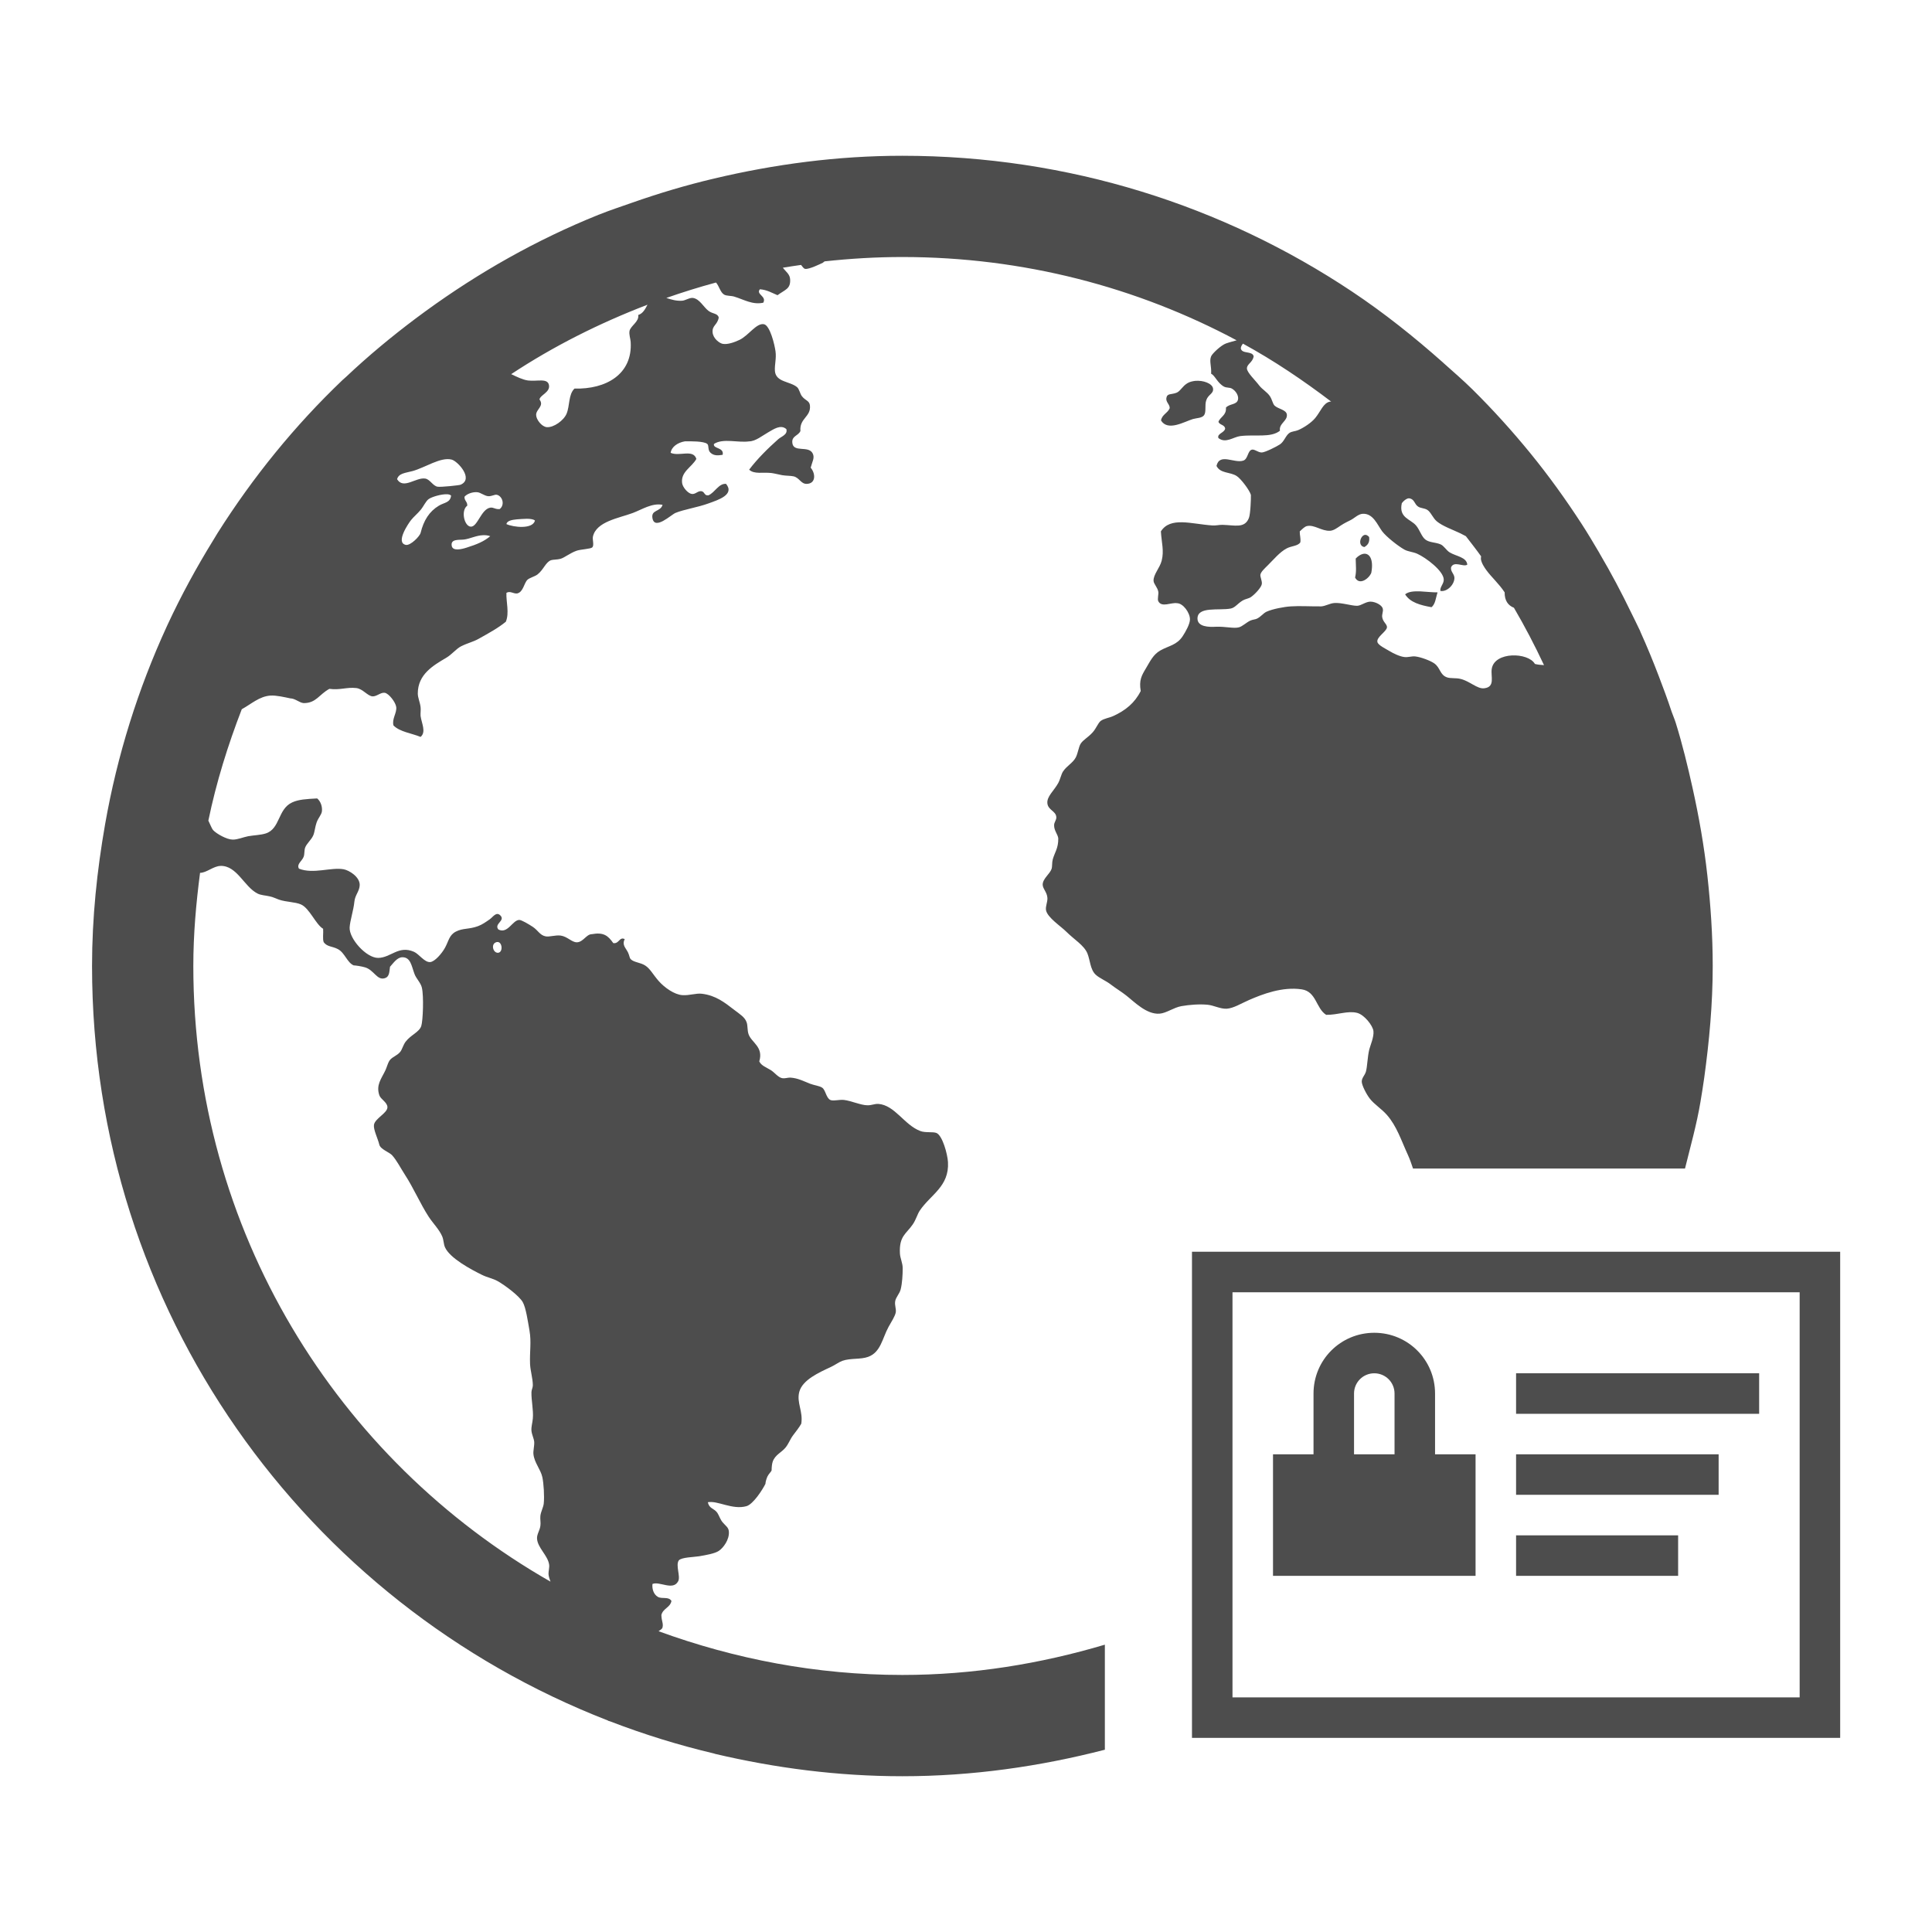 <?xml version="1.0" encoding="UTF-8" standalone="no"?>
<svg
   xmlns:dc="http://purl.org/dc/elements/1.1/"
   xmlns:cc="http://creativecommons.org/ns#"
   xmlns:rdf="http://www.w3.org/1999/02/22-rdf-syntax-ns#"
   xmlns:svg="http://www.w3.org/2000/svg"
   xmlns="http://www.w3.org/2000/svg"
   xmlns:sodipodi="http://sodipodi.sourceforge.net/DTD/sodipodi-0.dtd"
   xmlns:inkscape="http://www.inkscape.org/namespaces/inkscape"
   version="1.1"
   id="svg2"
   viewBox="0 0 64 64"
   inkscape:version="0.91 r13725"
   sodipodi:docname="paypal.svg"
   width="64"
   height="64">
  <sodipodi:namedview
     pagecolor="#f9f9f9"
     bordercolor="#666666"
     borderopacity="1"
     objecttolerance="10"
     gridtolerance="10"
     guidetolerance="10"
     inkscape:pageopacity="0"
     inkscape:pageshadow="2"
     inkscape:window-width="1920"
     inkscape:window-height="1006"
     id="namedview21"
     showgrid="false"
     inkscape:zoom="5.3636364"
     inkscape:cx="-21.085089"
     inkscape:cy="-0.85686041"
     inkscape:window-x="0"
     inkscape:window-y="0"
     inkscape:window-maximized="1"
     inkscape:current-layer="svg2" />
  <defs
     id="defs3051">
    <style
       id="current-color-scheme"
       type="text/css">
      .ColorScheme-Text {
        color:#4d4d4d;
      }
      </style>
  </defs>
  <path
     id="path6"
     class="ColorScheme-Text"
     d="m 29.889,5.16 c -2.15,0 -4.231,0.281 -6.232,0.754 -0.933,0.22 -1.841,0.492 -2.733,0.806 -0.36,0.127 -0.722,0.245 -1.075,0.387 -0.006,0.003 -0.013,0.004 -0.02,0.007 -2.053,0.826 -3.965,1.909 -5.727,3.191 -0.11,0.08 -0.219,0.161 -0.328,0.242 -0.807,0.606 -1.581,1.248 -2.313,1.94 -0.038,0.036 -0.08,0.068 -0.118,0.105 -1.579,1.508 -2.962,3.21 -4.135,5.065 -0.052,0.082 -0.1,0.166 -0.151,0.249 -0.551,0.894 -1.055,1.819 -1.501,2.778 -0.013,0.029 -0.026,0.057 -0.039,0.085 C 4.575,22.823 3.884,25.011 3.481,27.308 3.214,28.833 3.049,30.396 3.049,32 c 0,11.419 7.073,21.101 17.083,24.992 0.008,0.003 0.012,0.01 0.02,0.013 0.021,0.008 0.044,0.011 0.066,0.02 1.112,0.428 2.255,0.783 3.434,1.062 0.013,0.003 0.026,0.01 0.039,0.013 1.991,0.468 4.061,0.74 6.199,0.74 2.325,0 4.564,-0.325 6.71,-0.878 l 0,-3.48 c -2.128,0.632 -4.372,1.003 -6.71,1.003 -2.844,0 -5.554,-0.53 -8.073,-1.448 0.046,-0.043 0.117,-0.063 0.131,-0.131 0.03,-0.133 -0.032,-0.193 -0.039,-0.406 0.05,-0.219 0.289,-0.243 0.334,-0.465 -0.093,-0.16 -0.312,-0.055 -0.452,-0.138 -0.137,-0.08 -0.196,-0.257 -0.177,-0.426 0.234,-0.099 0.684,0.235 0.852,-0.092 0.084,-0.155 -0.093,-0.532 0.02,-0.688 0.079,-0.105 0.509,-0.11 0.675,-0.138 0.238,-0.041 0.515,-0.089 0.649,-0.177 0.146,-0.096 0.36,-0.373 0.334,-0.649 -0.013,-0.132 -0.103,-0.178 -0.203,-0.295 -0.084,-0.098 -0.116,-0.222 -0.177,-0.315 -0.105,-0.157 -0.268,-0.129 -0.315,-0.354 0.321,-0.063 0.813,0.262 1.278,0.131 0.22,-0.062 0.527,-0.534 0.629,-0.74 0.003,-0.065 0.031,-0.163 0.066,-0.242 0.041,-0.087 0.125,-0.158 0.138,-0.203 0.003,-0.122 0.012,-0.218 0.039,-0.295 0.082,-0.227 0.291,-0.297 0.426,-0.465 0.102,-0.127 0.152,-0.28 0.249,-0.406 0.105,-0.138 0.199,-0.258 0.269,-0.38 0.066,-0.409 -0.161,-0.697 -0.066,-1.055 0.107,-0.402 0.659,-0.644 1.048,-0.826 0.134,-0.062 0.271,-0.165 0.38,-0.203 0.27,-0.095 0.605,-0.04 0.852,-0.131 0.42,-0.153 0.468,-0.607 0.675,-0.989 0.099,-0.181 0.223,-0.363 0.242,-0.491 0.017,-0.116 -0.041,-0.223 -0.02,-0.36 0.02,-0.135 0.147,-0.251 0.183,-0.4 0.049,-0.194 0.066,-0.478 0.066,-0.695 0,-0.177 -0.084,-0.331 -0.092,-0.491 -0.03,-0.581 0.211,-0.647 0.426,-0.963 0.107,-0.157 0.154,-0.339 0.229,-0.452 0.361,-0.538 0.982,-0.798 0.937,-1.612 -0.017,-0.269 -0.182,-0.877 -0.38,-0.963 -0.113,-0.049 -0.373,-4.42e-4 -0.537,-0.066 -0.529,-0.198 -0.841,-0.856 -1.389,-0.898 -0.117,-0.007 -0.229,0.049 -0.36,0.046 -0.217,-3.36e-4 -0.539,-0.149 -0.78,-0.177 -0.153,-0.017 -0.36,0.045 -0.452,0 -0.14,-0.068 -0.155,-0.329 -0.269,-0.406 -0.091,-0.062 -0.263,-0.078 -0.4,-0.131 -0.22,-0.086 -0.401,-0.186 -0.655,-0.203 -0.079,-0.003 -0.171,0.033 -0.262,0.02 -0.141,-0.02 -0.256,-0.189 -0.387,-0.269 -0.162,-0.099 -0.313,-0.147 -0.38,-0.288 0.147,-0.482 -0.255,-0.619 -0.354,-0.898 -0.047,-0.131 -0.023,-0.283 -0.066,-0.4 -0.058,-0.167 -0.225,-0.267 -0.406,-0.406 -0.324,-0.249 -0.611,-0.48 -1.075,-0.537 -0.204,-0.023 -0.403,0.062 -0.649,0.046 -0.261,-0.017 -0.591,-0.249 -0.786,-0.472 -0.19,-0.218 -0.28,-0.407 -0.446,-0.511 -0.157,-0.1 -0.365,-0.101 -0.472,-0.203 -0.047,-0.045 -0.043,-0.118 -0.092,-0.223 -0.079,-0.163 -0.21,-0.25 -0.111,-0.446 -0.179,-0.091 -0.185,0.165 -0.38,0.131 -0.174,-0.247 -0.319,-0.367 -0.714,-0.295 -0.18,0.003 -0.28,0.263 -0.491,0.269 -0.173,3.36e-4 -0.309,-0.19 -0.537,-0.223 -0.173,-0.023 -0.375,0.051 -0.498,0.026 -0.191,-0.037 -0.251,-0.199 -0.426,-0.315 -0.127,-0.084 -0.374,-0.231 -0.446,-0.229 -0.225,3.35e-4 -0.384,0.479 -0.695,0.315 -0.151,-0.191 0.244,-0.287 0.066,-0.465 -0.136,-0.136 -0.245,0.056 -0.354,0.131 -0.124,0.086 -0.243,0.172 -0.38,0.223 -0.308,0.115 -0.5,0.059 -0.74,0.183 -0.223,0.116 -0.234,0.308 -0.36,0.537 -0.104,0.188 -0.337,0.46 -0.491,0.472 -0.188,0.013 -0.367,-0.267 -0.537,-0.341 -0.513,-0.222 -0.76,0.197 -1.186,0.203 -0.395,3.36e-4 -0.963,-0.637 -0.944,-1.009 0.013,-0.226 0.13,-0.571 0.157,-0.852 0.02,-0.223 0.175,-0.353 0.177,-0.557 3.36e-4,-0.272 -0.354,-0.485 -0.531,-0.518 -0.419,-0.077 -1.001,0.169 -1.481,-0.02 -0.091,-0.151 0.106,-0.252 0.157,-0.4 0.03,-0.084 0.015,-0.203 0.046,-0.295 0.053,-0.142 0.202,-0.255 0.269,-0.406 0.05,-0.115 0.06,-0.283 0.111,-0.426 0.058,-0.163 0.164,-0.259 0.177,-0.374 0.017,-0.151 -0.038,-0.326 -0.157,-0.426 -0.372,0.02 -0.614,0.034 -0.826,0.131 -0.485,0.22 -0.394,0.874 -0.878,1.029 -0.167,0.054 -0.399,0.059 -0.583,0.092 C 8.06,27.731 7.872,27.816 7.708,27.813 7.514,27.812 7.174,27.622 7.059,27.498 7.017,27.452 6.968,27.317 6.902,27.184 7.165,25.91 7.55,24.682 8.009,23.494 8.322,23.323 8.591,23.067 8.959,23.042 c 0.19,-0.013 0.473,0.054 0.655,0.092 0.169,0.003 0.3,0.146 0.446,0.157 0.414,0.003 0.514,-0.291 0.852,-0.472 0.349,0.049 0.576,-0.063 0.891,-0.026 0.215,0.023 0.37,0.262 0.537,0.275 0.141,0.007 0.27,-0.139 0.406,-0.118 0.133,0.02 0.359,0.31 0.38,0.472 0.023,0.201 -0.149,0.388 -0.092,0.609 0.211,0.215 0.596,0.256 0.898,0.38 0.196,-0.162 0.03,-0.46 0,-0.695 -0.007,-0.104 0.013,-0.2 0,-0.295 -0.02,-0.161 -0.091,-0.307 -0.092,-0.446 -0.002,-0.637 0.516,-0.934 0.944,-1.186 0.185,-0.109 0.331,-0.3 0.491,-0.38 0.226,-0.113 0.396,-0.143 0.583,-0.249 0.339,-0.191 0.632,-0.347 0.898,-0.564 0.123,-0.289 0.006,-0.671 0.02,-0.957 0.123,-0.075 0.224,0.033 0.354,0.02 0.205,-0.044 0.225,-0.337 0.341,-0.452 0.067,-0.066 0.251,-0.111 0.334,-0.177 0.204,-0.16 0.267,-0.403 0.446,-0.472 0.064,-0.023 0.214,-0.017 0.315,-0.046 0.133,-0.037 0.321,-0.195 0.537,-0.269 0.14,-0.048 0.464,-0.057 0.518,-0.111 0.066,-0.067 2.35e-4,-0.253 0.02,-0.354 0.109,-0.506 0.873,-0.616 1.324,-0.786 0.315,-0.12 0.636,-0.336 0.983,-0.269 -0.068,0.24 -0.389,0.154 -0.334,0.446 0.076,0.405 0.617,-0.117 0.76,-0.177 0.273,-0.115 0.736,-0.184 1.094,-0.315 0.315,-0.114 0.88,-0.289 0.583,-0.649 -0.247,-0.017 -0.368,0.288 -0.583,0.38 -0.149,0.02 -0.116,-0.126 -0.242,-0.138 -0.12,-0.007 -0.191,0.113 -0.315,0.092 -0.123,-0.02 -0.295,-0.216 -0.315,-0.36 -0.049,-0.374 0.317,-0.521 0.472,-0.799 -0.102,-0.338 -0.569,-0.071 -0.852,-0.203 0.03,-0.202 0.237,-0.341 0.472,-0.38 0.193,-0.003 0.626,-0.009 0.74,0.085 0.067,0.056 0.005,0.201 0.111,0.295 0.114,0.103 0.251,0.09 0.4,0.066 0.054,-0.255 -0.33,-0.192 -0.288,-0.36 0.302,-0.198 0.796,-0.032 1.166,-0.085 0.213,-0.003 0.434,-0.188 0.623,-0.295 0.18,-0.102 0.419,-0.279 0.609,-0.111 0.052,0.183 -0.167,0.243 -0.269,0.334 -0.343,0.305 -0.697,0.655 -0.963,1.009 0.164,0.16 0.457,0.079 0.734,0.111 0.108,0.013 0.246,0.052 0.36,0.072 0.134,0.023 0.276,0.015 0.38,0.039 0.189,0.046 0.24,0.249 0.426,0.249 0.306,-5.7e-4 0.311,-0.33 0.138,-0.537 0.055,-0.211 0.14,-0.324 0.066,-0.472 -0.138,-0.276 -0.649,-0.008 -0.675,-0.36 -0.017,-0.223 0.187,-0.213 0.269,-0.38 -0.037,-0.432 0.356,-0.465 0.315,-0.852 -0.02,-0.162 -0.155,-0.156 -0.269,-0.308 -0.059,-0.078 -0.086,-0.235 -0.157,-0.295 -0.234,-0.198 -0.705,-0.159 -0.734,-0.537 -0.013,-0.223 0.053,-0.407 0.02,-0.649 -0.03,-0.226 -0.183,-0.855 -0.38,-0.898 -0.25,-0.054 -0.513,0.376 -0.813,0.518 -0.163,0.077 -0.394,0.162 -0.557,0.131 -0.106,-0.02 -0.318,-0.175 -0.334,-0.38 -0.02,-0.235 0.16,-0.241 0.203,-0.491 -0.037,-0.148 -0.196,-0.112 -0.341,-0.223 -0.164,-0.125 -0.292,-0.395 -0.511,-0.426 -0.109,-0.017 -0.252,0.084 -0.36,0.092 -0.2,0.012 -0.355,-0.038 -0.524,-0.092 0.54,-0.19 1.088,-0.36 1.645,-0.511 0.104,0.112 0.142,0.326 0.269,0.4 0.085,0.049 0.232,0.034 0.334,0.066 0.329,0.1 0.604,0.279 0.963,0.203 0.123,-0.217 -0.254,-0.275 -0.111,-0.446 0.241,0.02 0.398,0.121 0.583,0.197 0.259,-0.19 0.429,-0.207 0.419,-0.511 -0.002,-0.184 -0.147,-0.271 -0.242,-0.4 0.2,-0.034 0.402,-0.063 0.603,-0.092 0.044,0.049 0.081,0.123 0.138,0.131 0.127,0.02 0.507,-0.166 0.583,-0.203 0.014,-0.007 0.038,-0.035 0.059,-0.046 0.847,-0.092 1.702,-0.144 2.575,-0.144 4.011,0 7.778,1 11.074,2.759 -0.111,0.034 -0.22,0.058 -0.354,0.105 -0.158,0.056 -0.451,0.329 -0.491,0.426 -0.067,0.16 0.017,0.331 0,0.577 0.128,0.056 0.207,0.306 0.426,0.426 0.083,0.045 0.189,0.023 0.262,0.066 0.128,0.072 0.229,0.232 0.203,0.36 -0.037,0.184 -0.275,0.132 -0.4,0.269 0.02,0.261 -0.184,0.298 -0.249,0.472 0.041,0.11 0.205,0.09 0.223,0.223 -0.023,0.143 -0.278,0.164 -0.223,0.315 0.24,0.187 0.494,-0.036 0.721,-0.066 0.501,-0.062 1.009,0.065 1.317,-0.177 -0.042,-0.24 0.255,-0.323 0.229,-0.537 -0.02,-0.161 -0.289,-0.183 -0.406,-0.295 -0.063,-0.06 -0.08,-0.199 -0.157,-0.315 -0.089,-0.133 -0.255,-0.224 -0.354,-0.354 -0.132,-0.175 -0.407,-0.431 -0.406,-0.564 0.002,-0.153 0.189,-0.191 0.223,-0.4 -0.041,-0.192 -0.398,-0.065 -0.426,-0.269 0.007,-0.065 0.039,-0.109 0.072,-0.151 1.028,0.562 1.996,1.216 2.923,1.92 -0.01,0.001 -0.03,-0.002 -0.039,0 -0.224,0.041 -0.307,0.322 -0.491,0.544 -0.128,0.155 -0.373,0.318 -0.564,0.4 -0.093,0.041 -0.203,0.037 -0.288,0.092 -0.126,0.084 -0.172,0.283 -0.315,0.38 -0.103,0.07 -0.494,0.267 -0.603,0.269 -0.127,0.002 -0.243,-0.121 -0.334,-0.092 -0.135,0.042 -0.123,0.307 -0.275,0.36 -0.297,0.105 -0.788,-0.266 -0.891,0.177 0.127,0.256 0.446,0.193 0.668,0.334 0.14,0.088 0.435,0.479 0.472,0.629 0.003,0.127 -0.014,0.626 -0.066,0.76 -0.139,0.357 -0.467,0.238 -0.878,0.229 -0.112,-0.002 -0.23,0.03 -0.334,0.02 -0.693,-0.047 -1.39,-0.298 -1.704,0.197 0.023,0.38 0.11,0.639 0.026,0.97 -0.061,0.243 -0.279,0.458 -0.269,0.668 0.007,0.108 0.131,0.214 0.157,0.36 0.017,0.078 -0.037,0.244 0,0.315 0.114,0.22 0.42,0.033 0.623,0.066 0.198,0.003 0.428,0.316 0.426,0.537 -0.002,0.155 -0.144,0.408 -0.242,0.557 -0.196,0.297 -0.46,0.313 -0.74,0.472 -0.234,0.133 -0.335,0.353 -0.472,0.583 -0.149,0.249 -0.238,0.4 -0.177,0.76 -0.2,0.397 -0.503,0.643 -0.917,0.832 -0.123,0.056 -0.294,0.076 -0.406,0.157 -0.089,0.064 -0.142,0.237 -0.269,0.38 -0.157,0.175 -0.317,0.246 -0.4,0.38 -0.064,0.104 -0.087,0.307 -0.157,0.446 -0.096,0.188 -0.3,0.281 -0.426,0.472 -0.058,0.088 -0.093,0.264 -0.157,0.38 -0.142,0.258 -0.386,0.448 -0.36,0.675 0.023,0.22 0.278,0.254 0.295,0.446 0.013,0.108 -0.077,0.171 -0.072,0.288 3.36e-4,0.172 0.124,0.294 0.138,0.426 0.003,0.333 -0.121,0.467 -0.183,0.695 -0.03,0.109 -0.012,0.23 -0.039,0.315 -0.055,0.166 -0.291,0.321 -0.295,0.518 -3.36e-4,0.14 0.145,0.249 0.157,0.446 0.007,0.135 -0.07,0.282 -0.046,0.406 0.048,0.244 0.486,0.525 0.675,0.714 0.253,0.253 0.585,0.447 0.695,0.714 0.092,0.226 0.093,0.53 0.269,0.701 0.131,0.125 0.344,0.203 0.511,0.334 0.156,0.121 0.331,0.224 0.498,0.354 0.273,0.213 0.68,0.642 1.114,0.609 0.226,-0.017 0.464,-0.203 0.721,-0.249 0.265,-0.047 0.604,-0.073 0.872,-0.046 0.205,0.02 0.416,0.141 0.629,0.131 0.225,-0.013 0.485,-0.177 0.74,-0.288 0.442,-0.192 1.098,-0.448 1.743,-0.354 0.492,0.071 0.472,0.63 0.813,0.845 0.395,0.003 0.709,-0.143 1.022,-0.066 0.237,0.058 0.521,0.416 0.544,0.603 0.023,0.194 -0.109,0.49 -0.138,0.609 -0.062,0.261 -0.064,0.568 -0.111,0.734 -0.037,0.128 -0.14,0.206 -0.138,0.334 0.002,0.118 0.149,0.41 0.269,0.564 0.147,0.189 0.385,0.333 0.564,0.537 0.328,0.375 0.468,0.829 0.695,1.324 0.058,0.125 0.118,0.294 0.17,0.452 l 9.01,0 c 0.18,-0.73 0.385,-1.451 0.511,-2.202 0.045,-0.266 0.087,-0.531 0.125,-0.799 0.167,-1.215 0.282,-2.447 0.282,-3.709 0,-1.014 -0.069,-2.011 -0.177,-2.995 -0.109,-0.986 -0.28,-1.953 -0.491,-2.903 -0.162,-0.728 -0.337,-1.451 -0.557,-2.156 -0.04,-0.128 -0.094,-0.248 -0.138,-0.374 -0.131,-0.399 -0.277,-0.789 -0.426,-1.179 -0.188,-0.492 -0.387,-0.977 -0.603,-1.455 -0.008,-0.017 -0.012,-0.035 -0.02,-0.052 -0.006,-0.013 -0.013,-0.026 -0.02,-0.039 -0.083,-0.181 -0.176,-0.358 -0.262,-0.537 -0.324,-0.671 -0.671,-1.327 -1.048,-1.966 -0.005,-0.008 -0.008,-0.018 -0.013,-0.026 -0.195,-0.329 -0.388,-0.657 -0.596,-0.976 -0.523,-0.804 -1.08,-1.579 -1.684,-2.32 -0.603,-0.739 -1.243,-1.447 -1.92,-2.117 -0.311,-0.307 -0.644,-0.593 -0.97,-0.885 -0.005,-0.004 -0.008,-0.009 -0.013,-0.013 C 46.842,11.158 45.847,10.364 44.783,9.655 40.526,6.819 35.41,5.16 29.889,5.16 Z m -8.44,4.934 c -0.077,0.146 -0.152,0.293 -0.308,0.341 0.041,0.219 -0.255,0.358 -0.288,0.531 -0.02,0.116 0.032,0.255 0.039,0.36 0.067,1.071 -0.817,1.575 -1.861,1.546 -0.205,0.196 -0.151,0.564 -0.262,0.832 -0.094,0.226 -0.43,0.465 -0.655,0.446 -0.167,-0.013 -0.353,-0.251 -0.354,-0.406 -5.37e-4,-0.192 0.277,-0.292 0.111,-0.511 0.023,-0.149 0.355,-0.235 0.315,-0.472 -0.042,-0.247 -0.387,-0.119 -0.695,-0.157 -0.173,-0.023 -0.375,-0.123 -0.557,-0.21 1.404,-0.927 2.92,-1.688 4.515,-2.3 z m 18.138,2.523 c -0.091,0.013 -0.181,0.032 -0.256,0.079 -0.17,0.104 -0.229,0.264 -0.36,0.315 -0.182,0.069 -0.307,0.01 -0.334,0.177 -0.02,0.138 0.116,0.205 0.111,0.334 -0.066,0.164 -0.255,0.208 -0.288,0.406 0.226,0.37 0.773,0.04 1.055,-0.046 0.127,-0.037 0.305,-0.03 0.374,-0.131 0.078,-0.118 0.01,-0.327 0.072,-0.498 0.065,-0.189 0.245,-0.212 0.223,-0.38 -0.02,-0.167 -0.322,-0.283 -0.596,-0.256 z m -24.625,2.608 c 0.203,0.053 0.741,0.642 0.295,0.832 -0.042,0.02 -0.654,0.084 -0.76,0.066 -0.155,-0.023 -0.25,-0.241 -0.406,-0.269 -0.309,-0.054 -0.725,0.371 -0.937,0.02 0.054,-0.199 0.275,-0.205 0.511,-0.269 0.42,-0.115 0.934,-0.475 1.297,-0.38 z m 0.852,1.081 c 0.105,0.007 0.234,0.122 0.36,0.131 0.12,0.007 0.215,-0.065 0.288,-0.046 0.187,0.049 0.268,0.333 0.092,0.472 -0.146,0.017 -0.204,-0.065 -0.315,-0.046 -0.304,0.052 -0.421,0.649 -0.649,0.629 -0.214,-0.02 -0.329,-0.539 -0.111,-0.695 0.007,-0.136 -0.099,-0.161 -0.092,-0.295 0.066,-0.084 0.247,-0.166 0.426,-0.151 z m -1.009,0.066 c 0.062,0.002 0.114,0.02 0.138,0.046 -0.03,0.239 -0.222,0.223 -0.406,0.334 -0.318,0.192 -0.502,0.487 -0.603,0.898 -0.03,0.12 -0.34,0.431 -0.491,0.4 -0.355,-0.074 0.096,-0.726 0.177,-0.826 0.089,-0.11 0.209,-0.207 0.315,-0.334 0.102,-0.123 0.17,-0.292 0.269,-0.36 0.108,-0.074 0.416,-0.164 0.603,-0.157 z m 31.892,0.138 0.007,0 c 0.16,0.043 0.147,0.184 0.269,0.269 0.089,0.062 0.208,0.049 0.308,0.111 0.118,0.074 0.182,0.268 0.315,0.38 0.188,0.158 0.522,0.274 0.786,0.4 0.053,0.025 0.115,0.063 0.177,0.092 0.17,0.222 0.343,0.44 0.505,0.668 -0.004,0.03 -0.011,0.065 -0.007,0.092 0.02,0.133 0.113,0.272 0.177,0.36 0.173,0.239 0.419,0.451 0.609,0.74 -0.002,0.277 0.114,0.434 0.308,0.511 0.361,0.617 0.691,1.249 0.996,1.9 -0.1,-0.007 -0.203,-0.013 -0.301,-0.039 -0.22,-0.389 -1.333,-0.415 -1.429,0.157 -0.043,0.252 0.126,0.605 -0.249,0.649 -0.238,0.03 -0.48,-0.244 -0.806,-0.315 -0.134,-0.03 -0.322,-0.008 -0.426,-0.046 -0.244,-0.084 -0.216,-0.317 -0.426,-0.465 -0.122,-0.086 -0.436,-0.208 -0.629,-0.229 -0.12,-0.013 -0.234,0.036 -0.36,0.02 -0.151,-0.017 -0.364,-0.119 -0.491,-0.197 -0.121,-0.074 -0.369,-0.189 -0.4,-0.295 -0.048,-0.165 0.303,-0.351 0.315,-0.491 0.007,-0.106 -0.131,-0.171 -0.157,-0.334 -0.017,-0.098 0.041,-0.203 0.02,-0.269 -0.003,-0.116 -0.226,-0.246 -0.406,-0.249 -0.16,-0.002 -0.309,0.134 -0.446,0.138 -0.197,3.36e-4 -0.516,-0.111 -0.76,-0.092 -0.149,0.013 -0.287,0.101 -0.426,0.111 -0.39,0.003 -0.707,-0.02 -1.009,0 -0.22,0.013 -0.601,0.084 -0.806,0.177 -0.104,0.047 -0.181,0.162 -0.315,0.229 -0.06,0.03 -0.143,0.029 -0.223,0.066 -0.127,0.058 -0.259,0.192 -0.38,0.223 -0.175,0.045 -0.443,-0.033 -0.76,-0.02 -0.227,0.013 -0.606,0.007 -0.609,-0.269 -0.003,-0.415 0.709,-0.261 1.101,-0.334 0.148,-0.03 0.224,-0.164 0.4,-0.269 0.084,-0.05 0.189,-0.057 0.269,-0.111 0.136,-0.093 0.341,-0.318 0.36,-0.426 0.02,-0.1 -0.058,-0.241 -0.046,-0.315 0.017,-0.094 0.127,-0.194 0.249,-0.315 0.189,-0.186 0.391,-0.435 0.623,-0.557 0.158,-0.084 0.379,-0.077 0.452,-0.203 0.017,-0.144 -0.023,-0.23 -0.02,-0.36 0.098,-0.089 0.161,-0.159 0.242,-0.177 0.242,-0.052 0.479,0.169 0.76,0.157 0.121,-0.007 0.23,-0.09 0.36,-0.177 0.11,-0.073 0.227,-0.129 0.334,-0.183 0.118,-0.061 0.243,-0.194 0.387,-0.203 0.353,-0.02 0.489,0.371 0.649,0.583 0.134,0.176 0.514,0.479 0.734,0.603 0.124,0.069 0.29,0.076 0.426,0.138 0.291,0.131 0.869,0.567 0.878,0.852 0.007,0.142 -0.134,0.249 -0.111,0.38 0.22,0.037 0.46,-0.205 0.465,-0.426 0.002,-0.138 -0.138,-0.215 -0.111,-0.36 0.103,-0.222 0.405,0.005 0.537,-0.085 -0.023,-0.251 -0.369,-0.276 -0.583,-0.406 -0.115,-0.07 -0.188,-0.22 -0.308,-0.269 -0.173,-0.071 -0.363,-0.053 -0.498,-0.157 -0.127,-0.098 -0.183,-0.316 -0.308,-0.465 -0.182,-0.216 -0.581,-0.252 -0.472,-0.74 0.053,-0.072 0.178,-0.183 0.262,-0.157 z m -29.238,0.675 c 0.113,0.002 0.215,0.015 0.262,0.059 -0.073,0.296 -0.711,0.224 -0.944,0.118 0.013,-0.111 0.188,-0.143 0.334,-0.157 0.104,-0.007 0.233,-0.02 0.347,-0.02 z m 27.738,0.537 c -0.145,0.048 -0.221,0.361 0,0.4 0.103,-0.062 0.183,-0.145 0.157,-0.334 -0.057,-0.061 -0.109,-0.082 -0.157,-0.066 z m -29.193,0.007 c 0.076,-0.002 0.156,0.003 0.236,0.033 -0.207,0.173 -0.432,0.268 -0.786,0.38 -0.17,0.054 -0.463,0.125 -0.491,-0.066 -0.037,-0.233 0.251,-0.183 0.406,-0.203 0.196,-0.023 0.406,-0.137 0.636,-0.144 z m 29.134,0.623 c -0.072,0.02 -0.153,0.07 -0.229,0.151 0.003,0.25 0.031,0.412 -0.02,0.629 0.144,0.276 0.464,0.031 0.537,-0.157 0.087,-0.466 -0.073,-0.681 -0.288,-0.623 z m 1.907,1.238 c -0.197,-0.006 -0.383,0.002 -0.498,0.098 0.164,0.269 0.504,0.36 0.872,0.426 0.133,-0.099 0.143,-0.32 0.203,-0.491 -0.159,0.002 -0.373,-0.022 -0.57,-0.033 z M 7.302,28.684 c 0.549,-0.017 0.788,0.697 1.232,0.917 0.111,0.056 0.256,0.059 0.4,0.092 0.116,0.023 0.203,0.073 0.315,0.111 0.237,0.08 0.531,0.073 0.721,0.157 0.286,0.127 0.488,0.662 0.734,0.806 0.013,0.145 -0.024,0.337 0.02,0.446 0.116,0.157 0.281,0.127 0.472,0.229 0.228,0.123 0.301,0.44 0.518,0.537 0.074,0.003 0.262,0.031 0.38,0.066 0.297,0.09 0.394,0.436 0.649,0.36 0.167,-0.049 0.15,-0.22 0.177,-0.38 0.11,-0.12 0.234,-0.311 0.406,-0.315 0.278,-0.003 0.305,0.287 0.406,0.557 0.057,0.153 0.203,0.285 0.242,0.446 0.069,0.278 0.037,1.111 -0.02,1.278 -0.07,0.204 -0.347,0.291 -0.518,0.518 -0.08,0.106 -0.116,0.26 -0.177,0.334 -0.109,0.134 -0.279,0.171 -0.36,0.295 -0.047,0.069 -0.087,0.221 -0.131,0.315 -0.135,0.285 -0.316,0.484 -0.203,0.826 0.046,0.141 0.268,0.234 0.269,0.4 4.36e-4,0.195 -0.413,0.369 -0.446,0.583 -0.023,0.158 0.127,0.448 0.177,0.655 0.037,0.157 0.334,0.25 0.426,0.354 0.157,0.176 0.282,0.427 0.426,0.649 0.284,0.436 0.51,0.967 0.786,1.389 0.145,0.221 0.348,0.419 0.446,0.649 0.049,0.116 0.045,0.256 0.092,0.36 0.16,0.362 0.867,0.738 1.232,0.917 0.171,0.084 0.354,0.115 0.511,0.203 0.237,0.133 0.712,0.486 0.832,0.695 0.107,0.187 0.17,0.64 0.223,0.937 0.069,0.393 0.003,0.695 0.02,1.121 0.013,0.23 0.089,0.464 0.092,0.695 0.001,0.081 -0.043,0.146 -0.046,0.229 -0.007,0.279 0.07,0.59 0.046,0.872 -0.013,0.153 -0.057,0.278 -0.046,0.406 0.013,0.139 0.081,0.252 0.092,0.374 0.007,0.131 -0.04,0.304 -0.026,0.406 0.03,0.283 0.239,0.502 0.295,0.76 0.044,0.206 0.072,0.631 0.046,0.878 -0.017,0.13 -0.092,0.258 -0.111,0.4 -0.013,0.112 0.017,0.23 0,0.334 -0.02,0.157 -0.121,0.28 -0.111,0.426 0.02,0.302 0.352,0.55 0.4,0.852 0.017,0.101 -0.023,0.217 -0.02,0.315 0.003,0.092 0.039,0.172 0.066,0.256 C 11.16,48.354 6.404,40.758 6.404,32 c 0,-1.05 0.091,-2.074 0.223,-3.086 0.212,0.001 0.441,-0.223 0.675,-0.229 z m 9.115,2.536 c 0.215,-0.099 0.269,0.312 0.092,0.341 -0.167,0.023 -0.254,-0.266 -0.092,-0.341 z"
     style="color:#4d4d4d;fill:currentColor;fill-opacity:1;stroke:none"
     inkscape:connector-curvature="0" />
  <a
     id="a6"
     transform="matrix(1.342,0,0,1.342,35.46,34.756)">
    <path
       id="path8"
       class="ColorScheme-Text"
       d="M 3,5 3,17 19,17 19,5 3,5 Z M 4,6 18,6 18,16 4,16 4,6 Z M 7.5,7 C 6.669,7 6,7.669 6,8.5 l 0,1.5 -1,0 0,3 5,0 0,-3 -1,0 0,-1.5 C 9,7.669 8.331,7 7.5,7 Z m 0,1 C 7.777,8 8,8.223 8,8.5 L 8,10 7,10 7,8.5 C 7,8.223 7.223,8 7.5,8 Z m 3.5,0 0,1 6,0 0,-1 -6,0 z m 0,2 0,1 5,0 0,-1 -5,0 z m 0,2 0,1 4,0 0,-1 -4,0 z"
       style="color:#4d4d4d;fill:currentColor;fill-opacity:1;stroke:none"
       inkscape:connector-curvature="0" />
  </a>
</svg>
